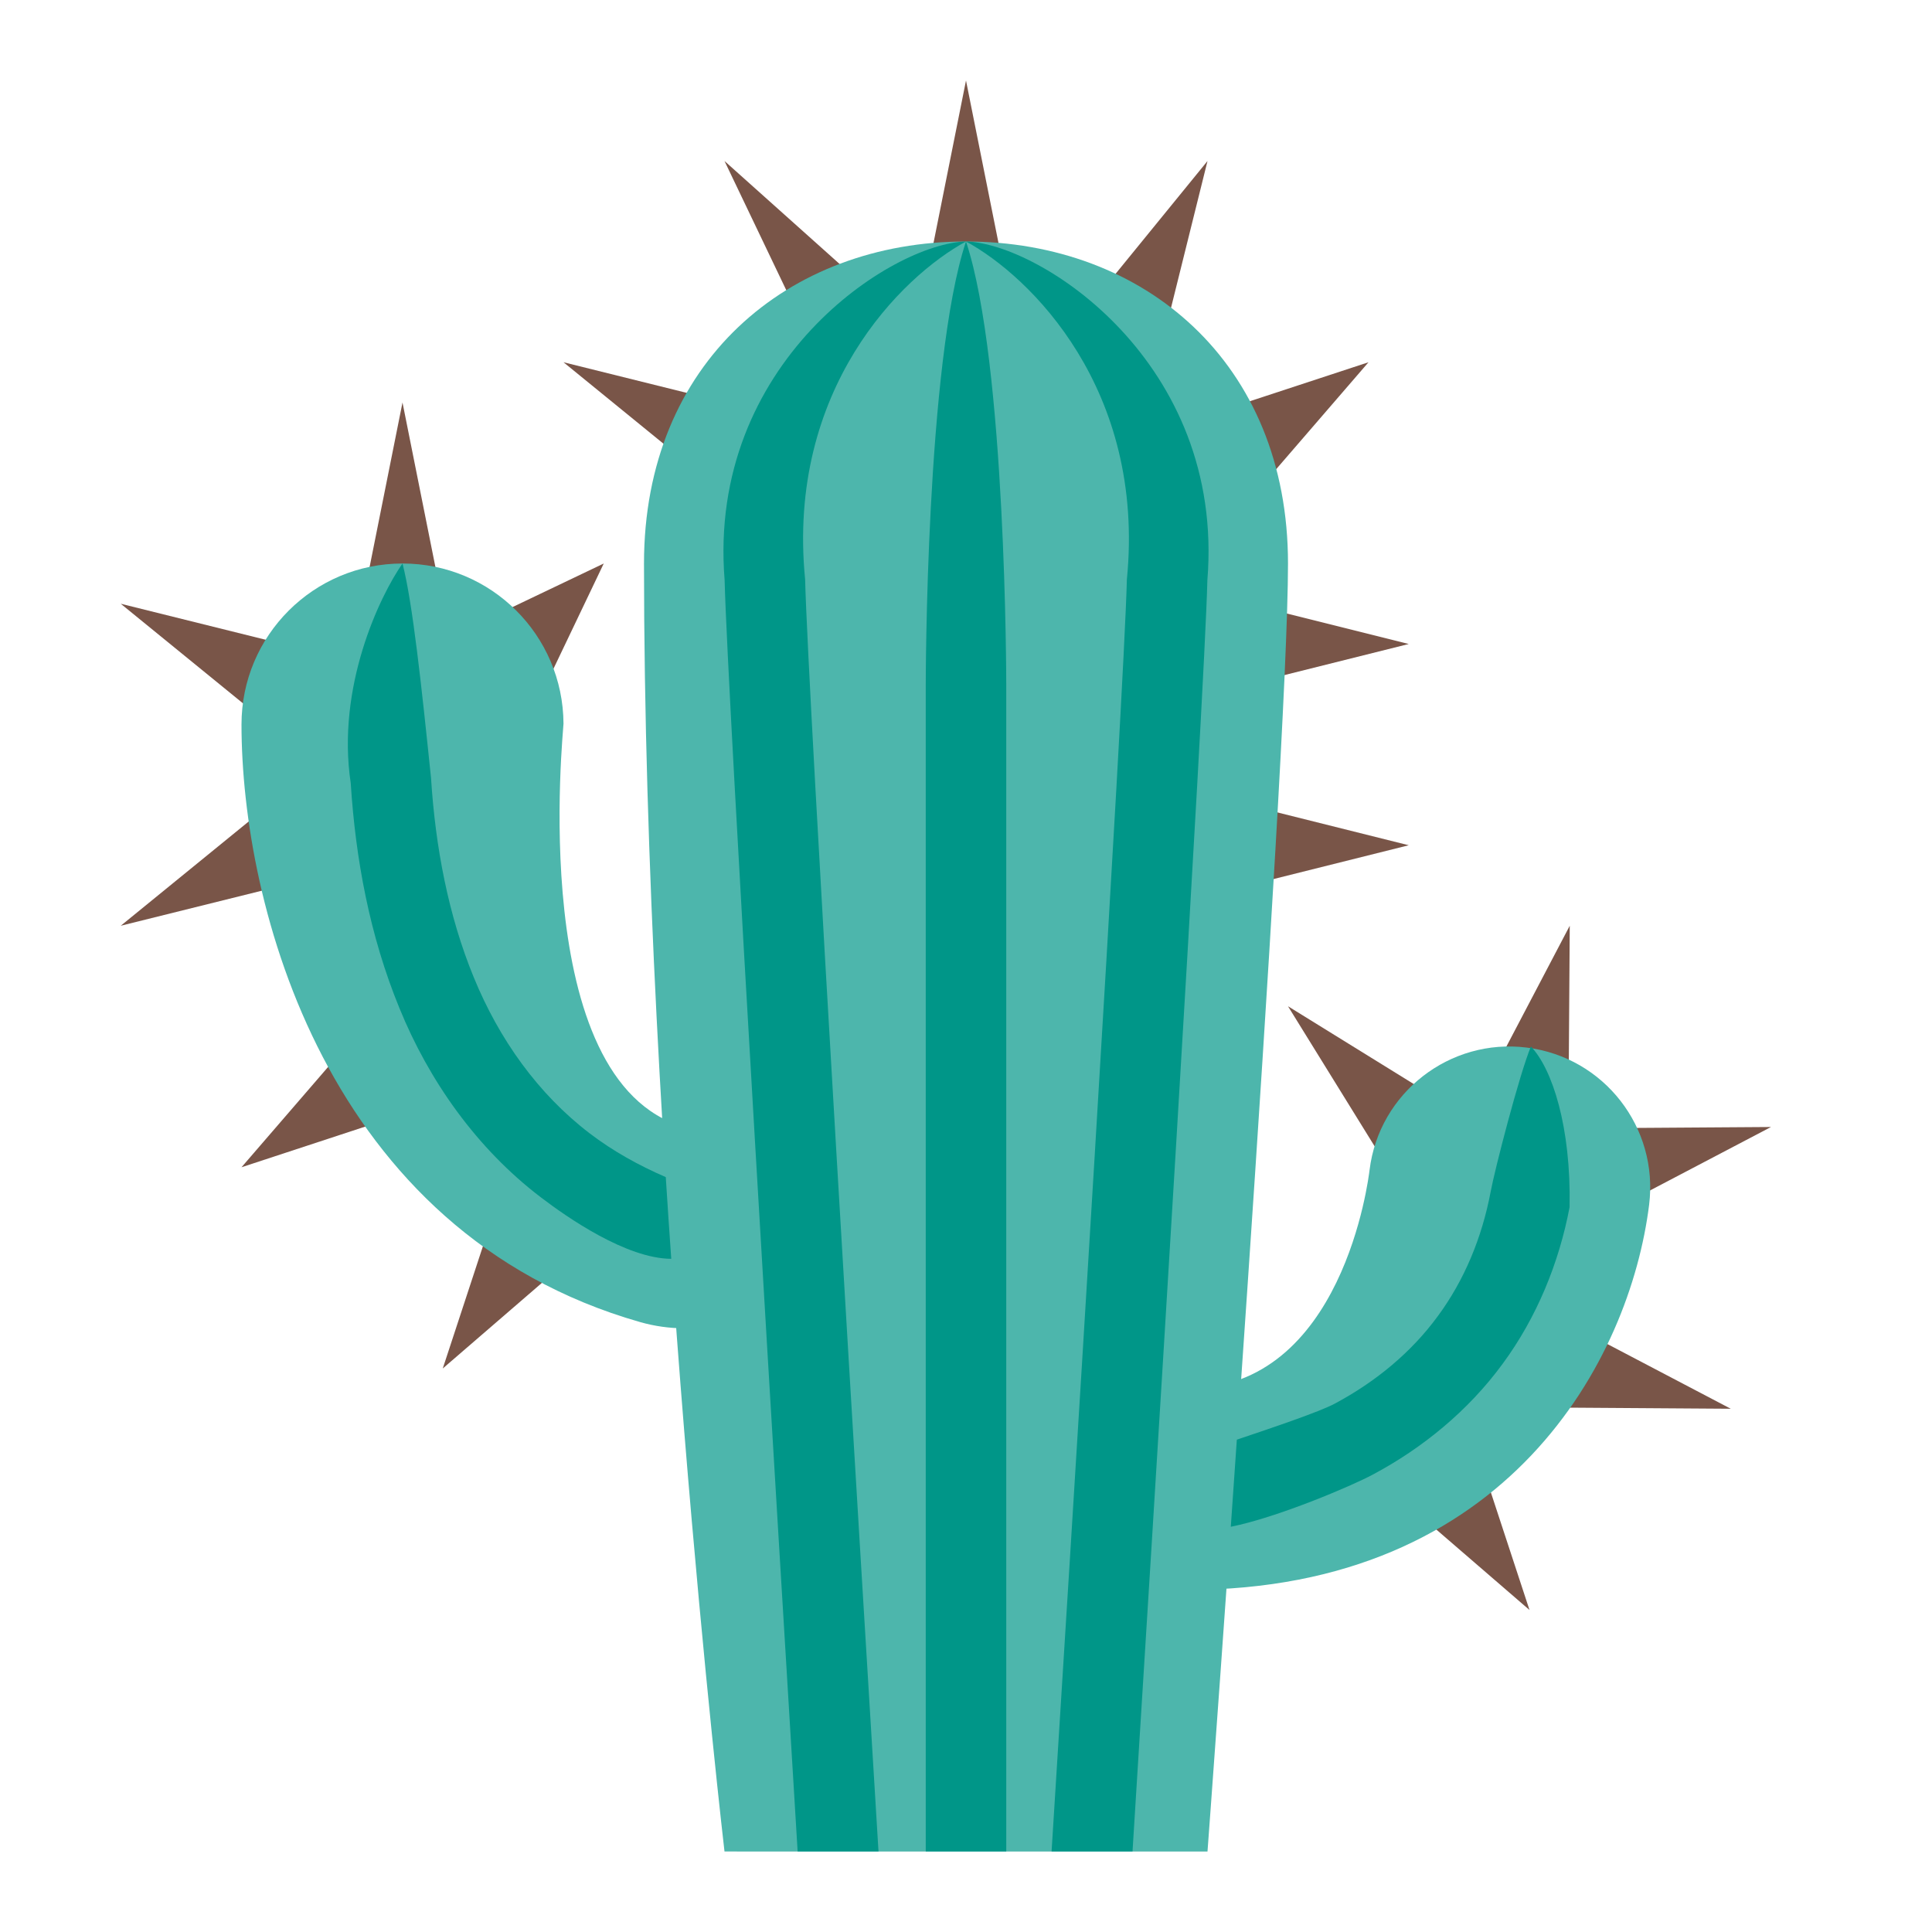 <?xml version="1.0" encoding="utf-8"?>
<!-- Generator: Adobe Illustrator 15.0.0, SVG Export Plug-In . SVG Version: 6.00 Build 0)  -->
<!DOCTYPE svg PUBLIC "-//W3C//DTD SVG 1.1//EN" "http://www.w3.org/Graphics/SVG/1.1/DTD/svg11.dtd">
<svg version="1.1"  xmlns="http://www.w3.org/2000/svg" xmlns:xlink="http://www.w3.org/1999/xlink" x="0px" y="0px"
	 width="48px" height="48px" viewBox="0 0 48 48" enable-background="new 0 0 48 48" xml:space="preserve">
<g>
	<g>
		<polygon fill="#795548" points="20.2,8.6 18,4 21.8,7.4 		"/>
	</g>
	<g>
		<polygon fill="#795548" points="6.553,17.895 3,15 7.447,16.105 		"/>
	</g>
	<g>
		<polygon fill="#795548" points="9,15 10,10 11,15 		"/>
	</g>
	<g>
		<polygon fill="#795548" points="23,7 24,2 25,7 		"/>
	</g>
	<g>
		<polygon fill="#795548" points="27.105,7.553 30,4 28.895,8.447 		"/>
	</g>
	<g>
		<polygon fill="#795548" points="30.445,10.168 34,9 31.555,11.832 		"/>
	</g>
	<g>
		<polygon fill="#795548" points="17.553,11.895 14,9 18.447,10.105 		"/>
	</g>
	<g>
		<polygon fill="#795548" points="7.447,21.895 3,23 6.553,20.105 		"/>
	</g>
	<g>
		<polygon fill="#795548" points="9.555,27.832 6,29 8.445,26.168 		"/>
	</g>
	<g>
		<polygon fill="#795548" points="13.832,31.555 11,34 12.168,30.445 		"/>
	</g>
	<g>
		<polygon fill="#795548" points="31,15 35,16 31,17 		"/>
	</g>
	<g>
		<polygon fill="#795548" points="12.293,15.293 15,14 13.707,16.707 		"/>
	</g>
	<g>
		<polygon fill="#795548" points="37.029,26.758 39,23 38.971,27.242 		"/>
	</g>
	<g>
		<polygon fill="#795548" points="39.758,28.029 44,28 40.242,29.971 		"/>
	</g>
	<g>
		<polygon fill="#795548" points="31,20 35,21 31,22 		"/>
	</g>
	<g>
		<polygon fill="#795548" points="39.242,33.029 43,35 38.758,34.971 		"/>
	</g>
	<g>
		<polygon fill="#795548" points="34.293,28.707 32,25 35.707,27.293 		"/>
	</g>
	<g>
		<polygon fill="#795548" points="36.832,36.445 38,40 35.168,37.555 		"/>
	</g>
</g>
<g>
	<path fill="#4DB6AC" d="M29.5,39.5c-1.934,0-3.5-0.066-3.5-2s1.566-3,3.5-3c3.866,0,4.502-5.232,4.527-5.436
		c0.238-1.918,1.998-3.278,3.906-3.037c1.918,0.238,3.278,1.988,3.039,3.906C40.494,33.762,37.48,39.5,29.5,39.5z"/>
	<path fill="#4DB6AC" d="M17.002,33.001c-0.364,0-0.733-0.05-1.101-0.155C8.085,30.613,6,22.464,6,18c0-2.209,1.791-4,4-4
		c2.202,0,3.988,1.779,4,3.979c0.003,0.152-0.945,8.894,3,10.021c2.124,0.605,4.453-0.025,3.846,2.1
		C20.344,31.855,18.742,33.001,17.002,33.001z"/>
	<path fill="#4DB6AC" d="M18,46c0,0-2-17.161-2-32c0-4.999,3.582-8,8-8s8,2.999,8,8s-2,32.001-2,32.001L18,46z"/>
</g>
<g>
	<path fill="#009688" d="M27.997,14.396C27.926,17.297,26.555,39.21,26.126,46h2.011c0.473-7.523,1.787-28.625,1.86-31.587
		C30.434,9.001,25.832,6.043,24,6C25.594,6.862,28.463,9.669,27.997,14.396z"/>
	<path fill="#009688" d="M19.817,46h2.009c-0.438-7.158-1.752-28.74-1.823-31.604C19.537,9.669,22.406,6.862,24,6
		c-1.832,0.043-6.433,3.001-5.997,8.413C18.076,17.338,19.338,38.163,19.817,46z"/>
	<path fill="#009688" d="M23,28v11.001V46h2v-6.999V28V17c0,0,0-7.999-1-11c-1,3.001-1,11-1,11V28z"/>
	<path fill="#009688" d="M16.541,29.245c-0.673-0.291-1.313-0.646-1.888-1.085c-1.284-0.979-2.253-2.34-2.882-3.877
		c-0.633-1.54-0.953-3.236-1.062-4.951C10.476,17.072,10.25,14.958,10,14c-0.572,0.818-1.645,3.072-1.286,5.458
		c0.12,1.881,0.469,3.782,1.209,5.587c0.731,1.799,1.919,3.489,3.515,4.703c0.655,0.5,2.124,1.521,3.239,1.527
		C16.63,30.609,16.585,29.936,16.541,29.245z"/>
	<path fill="#009688" d="M38.035,26c-0.289,0.699-0.898,3.055-1.002,3.617c-0.213,1.126-0.65,2.188-1.313,3.085
		c-0.658,0.899-1.543,1.629-2.558,2.171c-0.373,0.202-1.593,0.613-2.433,0.895c-0.051,0.744-0.103,1.465-0.15,2.164
		c1.158-0.231,3.007-1.015,3.529-1.297c1.233-0.656,2.371-1.586,3.222-2.748c0.854-1.158,1.405-2.517,1.666-3.895
		C39.035,28,38.566,26.555,38.035,26z"/>
</g>
</svg>
